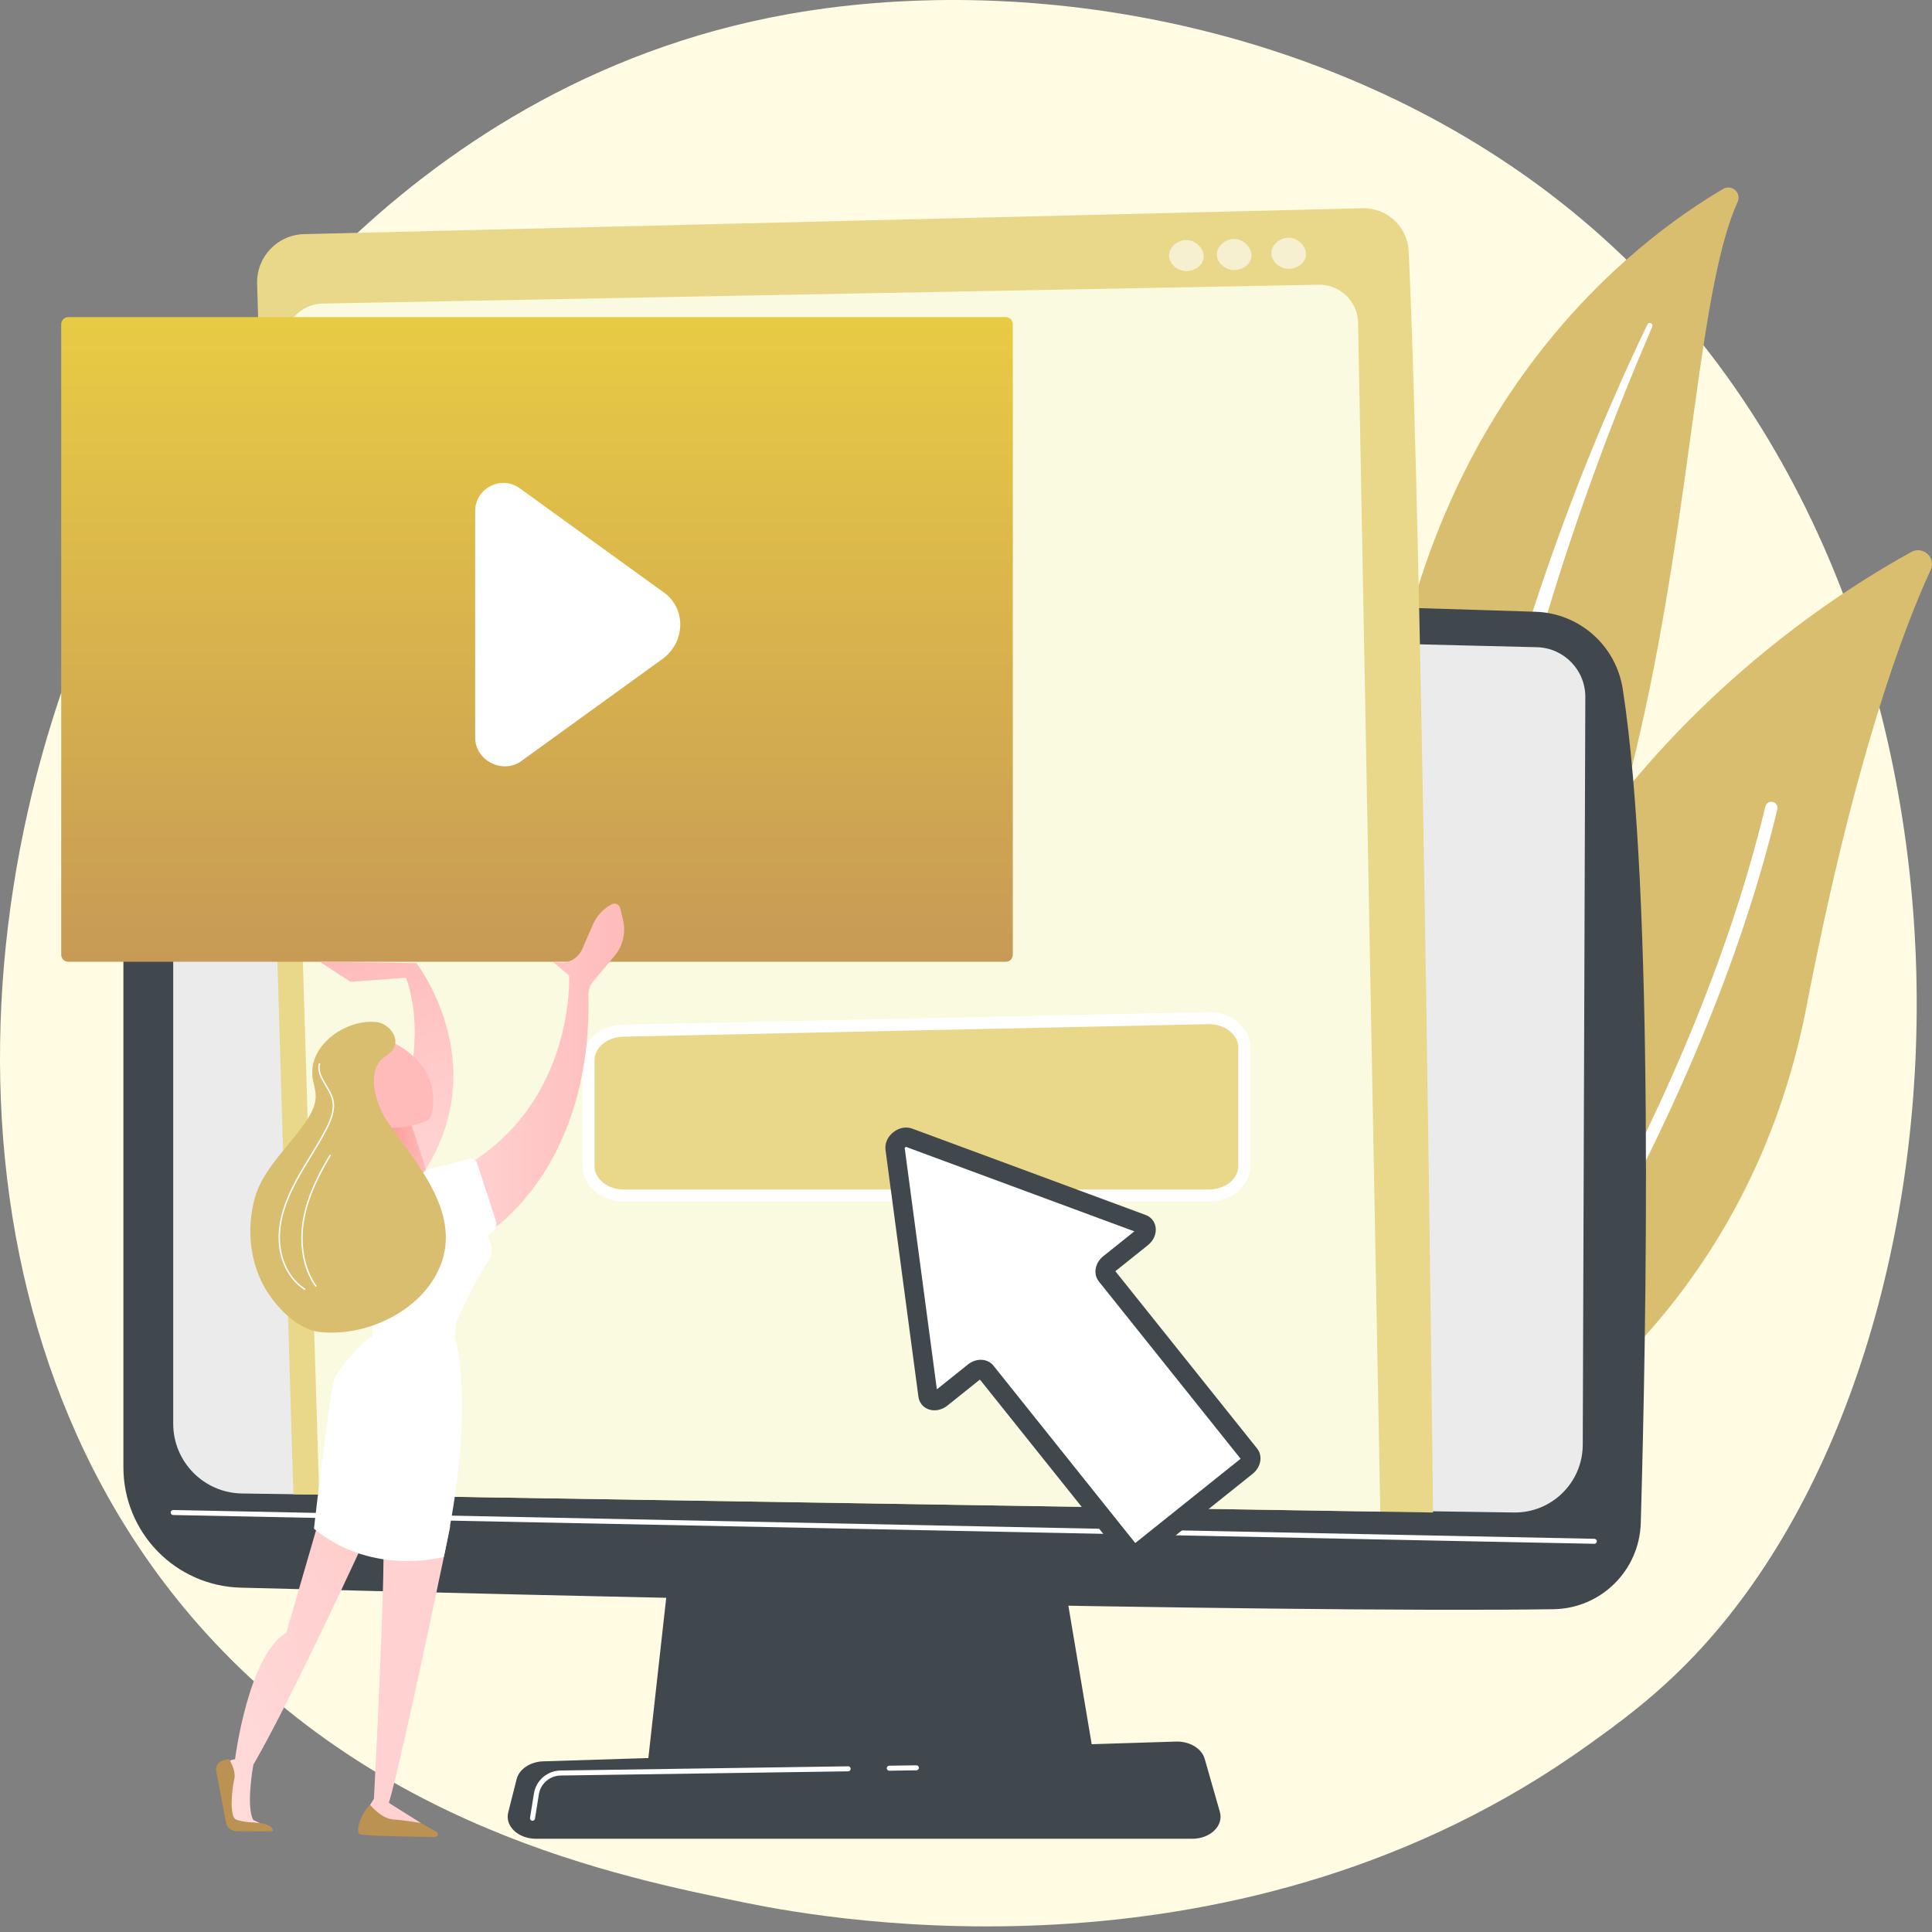 <svg width="325" height="325" viewBox="0 0 325 325" fill="none" xmlns="http://www.w3.org/2000/svg">
<rect x="0" y="0" width="325" height="325" fill="#808080" stroke="none"/>
<path d="M285.055 278.476C278.434 285.449 272.17 289.946 267.22 293.499C209.04 335.259 140.196 323.086 125.566 320.113C103.96 315.723 62.197 307.238 32.004 271.717C-13.677 217.977 -6.565 133.312 28.868 77.422C35.349 67.199 69.586 10.459 139.17 1.36C181.282 -4.147 230.371 6.959 265.92 36.754C340.54 99.294 335.227 225.636 285.055 278.476Z" fill="#FFFCE3"/>
<path d="M292.308 33.946C292.991 32.432 291.305 30.939 289.873 31.778C275.331 40.302 238.876 67.445 232.641 127.974C224.818 203.916 203.294 227.372 180.397 239.455C180.397 239.455 208.46 237.713 231.238 214.125C287.161 156.21 280.166 60.853 292.309 33.946H292.308Z" fill="#D9BE70"/>
<g style="mix-blend-mode:soft-light">
<path d="M277.938 54.948C274.567 62.833 271.353 70.78 268.433 78.833C265.472 86.869 262.756 94.992 260.296 103.187C257.869 111.391 255.595 119.64 253.676 127.973C251.72 136.296 250.122 144.695 248.548 153.132C246.927 161.557 245.343 170.052 242.883 178.411C240.438 186.756 236.956 194.942 232.083 202.248C230.866 204.069 229.612 205.874 228.263 207.588C226.946 209.328 225.551 211.009 224.127 212.664C221.262 215.963 218.173 219.076 214.866 221.945C208.238 227.669 200.745 232.379 192.843 236.009C192.011 236.391 191.028 236.027 190.646 235.194C190.271 234.377 190.616 233.414 191.415 233.017L191.421 233.015C193.317 232.078 195.202 231.119 197.036 230.081C197.961 229.577 198.863 229.032 199.774 228.504C200.664 227.942 201.577 227.415 202.449 226.827C205.975 224.533 209.336 221.994 212.493 219.218C218.827 213.706 224.37 207.217 229.037 200.245C231.333 196.731 233.364 193.054 235.108 189.234C236.848 185.412 238.296 181.45 239.52 177.402C241.969 169.303 243.608 160.906 245.289 152.495C246.981 144.083 248.738 135.641 250.842 127.286C251.882 123.106 252.997 118.945 254.185 114.807C254.767 112.734 255.391 110.673 256.009 108.611C256.647 106.556 257.297 104.503 257.963 102.457C260.643 94.275 263.572 86.18 266.753 78.188C269.971 70.212 273.4 62.323 277.128 54.58C277.235 54.359 277.501 54.266 277.722 54.373C277.937 54.476 278.029 54.732 277.938 54.948Z" fill="white"/>
</g>
<path d="M241.408 245.582C241.679 248.215 244.549 249.716 246.88 248.466C259.748 241.567 294.365 218.771 303.905 169.266C311.961 127.461 320.3 105.56 324.775 95.878C325.721 93.831 323.504 91.766 321.528 92.851C299.723 104.819 231.616 150.175 241.408 245.582Z" fill="#D9BE70"/>
<g style="mix-blend-mode:soft-light">
<path d="M244.878 246.472C244.922 246.52 244.971 246.566 245.026 246.606C245.484 246.946 246.131 246.85 246.471 246.392C246.856 245.872 285.155 193.767 298.98 136.147C299.113 135.593 298.772 135.035 298.216 134.901C297.661 134.768 297.105 135.109 296.97 135.665C283.246 192.866 245.194 244.644 244.811 245.161C244.511 245.564 244.55 246.114 244.877 246.472H244.878Z" fill="white"/>
</g>
<path d="M115.384 239.05L108.883 297.382H184.313L174.489 239.05H115.384Z" fill="#41484D"/>
<path d="M200.561 309.316H90.163C87.164 309.316 84.912 307.181 85.491 304.886L86.907 299.282C87.333 297.597 89.187 296.36 91.388 296.29L197.815 292.967C200.115 292.896 202.152 294.117 202.653 295.869L205.206 304.795C205.869 307.115 203.606 309.316 200.559 309.316H200.561Z" fill="#41484D"/>
<path d="M20.758 113.219V246.813C20.758 257.804 29.513 266.79 40.494 267.074C89.271 268.332 214.901 271.383 261.334 270.699C269.314 270.581 275.779 264.192 276.009 256.211C276.905 225.175 278.359 150.545 272.977 115.897C271.843 108.601 265.687 103.144 258.31 102.908C217.44 101.6 81.564 97.448 35.153 98.489C27.148 98.669 20.757 105.21 20.757 113.219H20.758Z" fill="#41484D"/>
<path d="M29.138 112.568V239.492C29.138 245.908 34.286 251.137 40.7 251.232L254.655 254.432C261.013 254.527 266.225 249.409 266.25 243.048L266.682 117.259C266.7 112.711 263.077 108.984 258.531 108.873L38.411 103.516C33.327 103.392 29.138 107.481 29.138 112.568Z" fill="#EBEBEB"/>
<path d="M268.197 259.697H268.187L29.127 254.856C28.895 254.851 28.71 254.659 28.714 254.426C28.719 254.194 28.923 254.004 29.144 254.014L268.204 258.856C268.436 258.86 268.621 259.052 268.617 259.285C268.612 259.514 268.425 259.697 268.195 259.697H268.197Z" fill="white"/>
<path d="M49.349 251.362L241.066 254.433C241.066 254.433 239.356 93.433 236.971 42.263C236.779 38.142 233.333 34.932 229.211 35.033L51.147 39.386C46.658 39.496 43.117 43.237 43.251 47.727L49.35 251.362H49.349Z" fill="#E9D88A"/>
<path opacity="0.88" d="M53.695 251.431L232.191 254.291L228.461 54.309C228.394 50.7 225.415 47.83 221.808 47.898L54.324 51.063C50.6 51.134 47.65 54.234 47.764 57.959L53.695 251.43V251.431Z" fill="#FCFFEB"/>
<path opacity="0.6" d="M202.491 43.137C202.491 44.583 201.016 45.611 199.569 45.611C198.123 45.611 196.659 44.439 196.659 42.992C196.659 41.545 198.123 40.373 199.569 40.373C201.016 40.373 202.491 41.691 202.491 43.138V43.137Z" fill="white"/>
<path opacity="0.6" d="M210.528 42.959C210.528 44.405 209.053 45.433 207.605 45.433C206.158 45.433 204.694 44.261 204.694 42.814C204.694 41.367 206.159 40.195 207.605 40.195C209.051 40.195 210.528 41.513 210.528 42.96V42.959Z" fill="white"/>
<path opacity="0.6" d="M219.695 42.744C219.695 44.191 218.22 45.219 216.774 45.219C215.328 45.219 213.863 44.046 213.863 42.6C213.863 41.153 215.327 39.981 216.774 39.981C218.221 39.981 219.695 41.299 219.695 42.745V42.744Z" fill="white"/>
<path d="M149.593 297.869C149.363 297.869 149.175 297.684 149.172 297.453C149.168 297.221 149.354 297.03 149.587 297.026L154.148 296.959C154.385 296.954 154.571 297.142 154.574 297.375C154.578 297.607 154.392 297.798 154.159 297.802L149.599 297.869H149.592H149.593Z" fill="white"/>
<path d="M89.579 306.287C89.557 306.287 89.534 306.286 89.512 306.282C89.283 306.245 89.125 306.029 89.162 305.799L89.812 301.723C90.166 299.502 92.055 297.868 94.301 297.835L142.672 297.128H142.679C142.908 297.128 143.097 297.313 143.1 297.544C143.104 297.776 142.917 297.967 142.685 297.971L94.314 298.678C92.477 298.704 90.933 300.041 90.644 301.856L89.994 305.932C89.96 306.139 89.782 306.287 89.579 306.287Z" fill="white"/>
<path d="M169.182 53.346H11.489C10.831 53.346 10.297 53.879 10.297 54.538V160.597C10.297 161.256 10.831 161.789 11.489 161.789H169.182C169.84 161.789 170.373 161.256 170.373 160.597V54.538C170.373 53.879 169.84 53.346 169.182 53.346Z" fill="url(#paint0_linear_72_292)"/>
<path d="M79.93 124.027V85.986C79.93 82.117 84.312 79.878 87.445 82.145L111.727 99.708C115.335 102.318 115.335 107.696 111.727 110.641L87.445 128.204C84.311 130.136 79.93 127.896 79.93 124.027Z" fill="white"/>
<path d="M203.391 201.109H104.916C101.644 201.109 98.993 198.887 98.993 196.144V178.34C98.993 175.648 101.553 173.445 104.764 173.377L203.239 171.268C206.569 171.196 209.314 173.439 209.314 176.231V196.144C209.314 198.886 206.662 201.109 203.391 201.109Z" fill="#E9D88A"/>
<path d="M203.391 202.123H104.916C101.091 202.123 97.979 199.442 97.979 196.144V178.34C97.979 175.069 100.95 172.444 104.744 172.363L203.217 170.253C205.279 170.198 207.241 170.948 208.601 172.279C209.714 173.368 210.328 174.772 210.328 176.23V196.143C210.328 199.439 207.215 202.122 203.391 202.122V202.123ZM203.394 172.281C203.35 172.281 203.306 172.281 203.261 172.282L104.786 174.392C102.151 174.449 100.006 176.221 100.006 178.341V196.146C100.006 198.324 102.209 200.096 104.916 200.096H203.391C206.098 200.096 208.301 198.324 208.301 196.146V176.232C208.301 175.068 207.693 174.229 207.184 173.73C206.24 172.805 204.865 172.281 203.394 172.281Z" fill="white"/>
<path d="M156.1 234.747L150.567 193.23C150.419 192.115 151.828 190.987 152.883 191.377L192.154 205.903C193.05 206.234 193.015 207.455 192.088 208.196L186.619 212.571C185.915 213.133 185.691 214.022 186.118 214.556L210.2 244.679C210.627 245.213 210.403 246.102 209.699 246.664L191.994 260.829C191.29 261.391 190.375 261.416 189.948 260.882L165.866 230.759C165.44 230.225 164.524 230.249 163.821 230.812L158.352 235.188C157.425 235.93 156.228 235.696 156.102 234.748L156.1 234.747Z" fill="white"/>
<path d="M188.683 261.895L164.841 232.072C164.841 232.072 164.836 232.075 164.834 232.077L159.364 236.453C158.39 237.231 157.142 237.457 156.106 237.04C155.224 236.686 154.621 235.907 154.495 234.96L148.961 193.443C148.815 192.35 149.302 191.239 150.263 190.471C151.223 189.702 152.413 189.473 153.448 189.854L192.717 204.38C193.614 204.711 194.241 205.47 194.392 206.41C194.57 207.513 194.076 208.682 193.102 209.462L187.633 213.837C187.633 213.837 187.629 213.84 187.627 213.843L211.468 243.665C211.991 244.319 212.166 245.192 211.947 246.057C211.767 246.773 211.328 247.438 210.714 247.93L193.008 262.095C192.34 262.63 191.566 262.895 190.829 262.895C189.998 262.895 189.215 262.558 188.684 261.895H188.683ZM184.852 215.568C183.851 214.316 184.184 212.443 185.607 211.303L190.815 207.137L152.409 192.93C152.334 192.96 152.233 193.04 152.187 193.107L157.599 233.712L162.807 229.544C164.231 228.405 166.131 228.493 167.132 229.746L190.973 259.568C190.973 259.568 190.978 259.565 190.98 259.563L208.686 245.398C208.686 245.398 208.691 245.394 208.693 245.393L184.851 215.57L184.852 215.568Z" fill="#41484D"/>
<path d="M70.036 162.016C70.036 162.016 85.414 181.712 67.869 201.745L61.273 201.13C61.273 201.13 73.971 180.734 68.316 164.476L58.972 165.159L53.806 161.79L70.037 162.016H70.036Z" fill="url(#paint1_linear_72_292)"/>
<path d="M61.614 258.448C61.614 258.448 49.155 285.614 42.617 296.865C42.617 296.865 41.319 303.945 42.617 306.172L43.723 306.664L38.559 306.51C38.559 306.51 38.099 296.986 38.458 296.455C38.817 295.922 39.533 295.957 39.533 295.957C39.533 295.957 41.747 278.408 48.16 274.663L54.375 253.249L61.612 258.447L61.614 258.448Z" fill="url(#paint2_linear_72_292)"/>
<path d="M45.929 307.998C45.937 308.123 41.898 308.065 39.703 308.026C38.893 308.011 38.201 307.441 38.029 306.649L36.371 297.938C36.214 297.111 36.739 296.306 37.56 296.119L38.486 295.907C38.486 295.907 39.806 297.718 39.39 299.423C38.975 301.128 38.605 305.544 39.655 306.059C40.705 306.574 43.725 306.664 43.725 306.664C43.725 306.664 45.862 306.875 45.931 307.997L45.929 307.998Z" fill="#BB9252"/>
<path d="M73.422 308.157C73.831 308.389 73.663 309.014 73.192 309.008C69.52 308.971 61.29 308.856 60.559 308.551C59.614 308.159 60.902 304.764 62.258 303.616L69.743 306.061L73.421 308.157H73.422Z" fill="#BB9252"/>
<path d="M75.747 256.716C75.747 256.716 67.696 295.681 65.418 303.282L70.805 306.665C70.805 306.665 68.105 306.205 66.103 306.061C64.1 305.916 62.258 303.616 62.258 303.616L62.904 302.586C62.904 302.586 64.922 263.833 64.431 259.433L75.745 256.717L75.747 256.716Z" fill="url(#paint3_linear_72_292)"/>
<path d="M95.728 164.1C95.728 164.1 96.863 185.434 78 196.335L82.542 207C82.542 207 99.62 196.363 98.988 167.355C98.97 166.523 99.261 165.714 99.79 165.083L103.42 160.748C104.802 159.096 105.319 156.855 104.805 154.739L104.327 152.773C104.167 152.115 103.438 151.797 102.869 152.139L102.49 152.365C101.282 153.087 100.325 154.184 99.753 155.497L97.971 159.599C97.305 161.132 95.77 162.063 94.146 161.918L93.043 161.82L95.726 164.102L95.728 164.1Z" fill="url(#paint4_linear_72_292)"/>
<path d="M79.039 194.937C75.953 195.794 65.498 198.545 58.97 198.433L62.978 221.057L62.658 224.746L75.725 224.687C75.725 224.687 79.403 216.141 82.305 211.881C83.143 210.651 82.519 209.183 82.045 207.771L82.697 207.336C83.362 206.894 83.65 206.063 83.402 205.304L80.22 195.565C80.055 195.074 79.539 194.797 79.039 194.935V194.937Z" fill="white"/>
<path d="M76.772 222.757L76.515 224.993C76.515 224.993 80.208 236.055 74.668 261.893C74.668 261.893 62.672 265.292 52.813 257.158C52.813 257.158 55.594 232.771 56.354 231.635C60.137 225.976 62.658 224.747 62.658 224.747L62.772 222.305C62.772 222.305 73.317 224.213 76.772 222.758V222.757Z" fill="white"/>
<path d="M71.657 196.761C71.703 196.701 68.929 188.384 68.929 188.384L64.956 188.745L63.403 198.18C63.403 198.18 69.63 199.437 71.657 196.762V196.761Z" fill="url(#paint5_linear_72_292)"/>
<path d="M65.907 175.268C66.172 175.434 74.397 178.834 72.63 187.376C72.526 187.881 72.189 188.309 71.718 188.519C70.512 189.057 67.913 189.979 64.805 189.663C60.496 189.225 57.672 181.703 57.792 179.514C57.913 177.326 63.281 173.633 65.907 175.268Z" fill="url(#paint6_linear_72_292)"/>
<path d="M63.405 171.946C65.05 172.163 66.735 173.845 66.495 175.568C66.264 177.225 64.487 177.585 63.69 178.784C61.846 181.559 63.524 186.303 65.237 188.78C70.392 196.23 78.85 205.277 73.05 214.986C69.285 221.289 60.891 224.863 53.749 224.066C49.952 223.641 46.272 219.688 44.481 216.517C41.963 212.06 41.502 206.46 42.853 201.553C44.16 196.805 48.382 193.058 51.157 189.104C52.16 187.676 53.132 186.088 53.108 184.343C53.093 183.253 52.686 182.208 52.564 181.124C51.938 175.598 58.507 171.304 63.405 171.948V171.946Z" fill="#D9BE70"/>
<path d="M51.251 217.004L51.377 216.802C48.738 215.16 47.098 211.871 47.096 208.219C47.093 205.319 48 202.282 49.95 198.663C50.676 197.313 51.487 195.981 52.273 194.694C53.218 193.144 54.196 191.541 55.033 189.893C55.786 188.41 56.5 186.664 56.08 184.953C55.871 184.1 55.391 183.3 54.927 182.527C54.2 181.317 53.513 180.173 53.874 178.923L53.646 178.857C53.257 180.207 54.002 181.448 54.724 182.65C55.18 183.408 55.651 184.191 55.851 185.01C56.251 186.646 55.556 188.342 54.823 189.786C53.99 191.426 53.014 193.025 52.072 194.572C51.285 195.862 50.471 197.197 49.741 198.551C47.772 202.207 46.856 205.28 46.858 208.22C46.861 211.953 48.545 215.32 51.252 217.005L51.251 217.004Z" fill="white"/>
<path d="M53.079 216.492L53.272 216.354C51.203 213.431 50.445 209.344 51.193 205.142C51.936 200.978 53.983 197.185 55.681 194.345L55.477 194.223C53.767 197.08 51.708 200.898 50.959 205.101C50.198 209.365 50.97 213.516 53.078 216.492H53.079Z" fill="white"/>
<defs>
<linearGradient id="paint0_linear_72_292" x1="90.335" y1="53.346" x2="90.335" y2="161.789" gradientUnits="userSpaceOnUse">
<stop stop-color="#E8CB44"/>
<stop offset="1" stop-color="#C79A56"/>
</linearGradient>
<linearGradient id="paint1_linear_72_292" x1="59.273" y1="159.51" x2="70.334" y2="193.403" gradientUnits="userSpaceOnUse">
<stop stop-color="#FEBBBA"/>
<stop offset="1" stop-color="#FFD2D1"/>
</linearGradient>
<linearGradient id="paint2_linear_72_292" x1="115.224" y1="240.457" x2="20.439" y2="296.993" gradientUnits="userSpaceOnUse">
<stop stop-color="#FEBBBA"/>
<stop offset="1" stop-color="#FFDFDE"/>
</linearGradient>
<linearGradient id="paint3_linear_72_292" x1="109.818" y1="251.204" x2="34.142" y2="308.268" gradientUnits="userSpaceOnUse">
<stop stop-color="#FFD2D1"/>
<stop offset="1" stop-color="#FFD0CF"/>
</linearGradient>
<linearGradient id="paint4_linear_72_292" x1="104.999" y1="179.5" x2="77.999" y2="179.5" gradientUnits="userSpaceOnUse">
<stop stop-color="#FEBBBA"/>
<stop offset="1" stop-color="#FFD2D1"/>
</linearGradient>
<linearGradient id="paint5_linear_72_292" x1="71.657" y1="193.429" x2="63.403" y2="193.429" gradientUnits="userSpaceOnUse">
<stop stop-color="#FEBBBA"/>
<stop offset="1" stop-color="#FF928E"/>
</linearGradient>
<linearGradient id="paint6_linear_72_292" x1="58.54" y1="182.759" x2="-1.536" y2="186.842" gradientUnits="userSpaceOnUse">
<stop stop-color="#FEBBBA"/>
<stop offset="1" stop-color="#FF928E"/>
</linearGradient>
</defs>
</svg>
